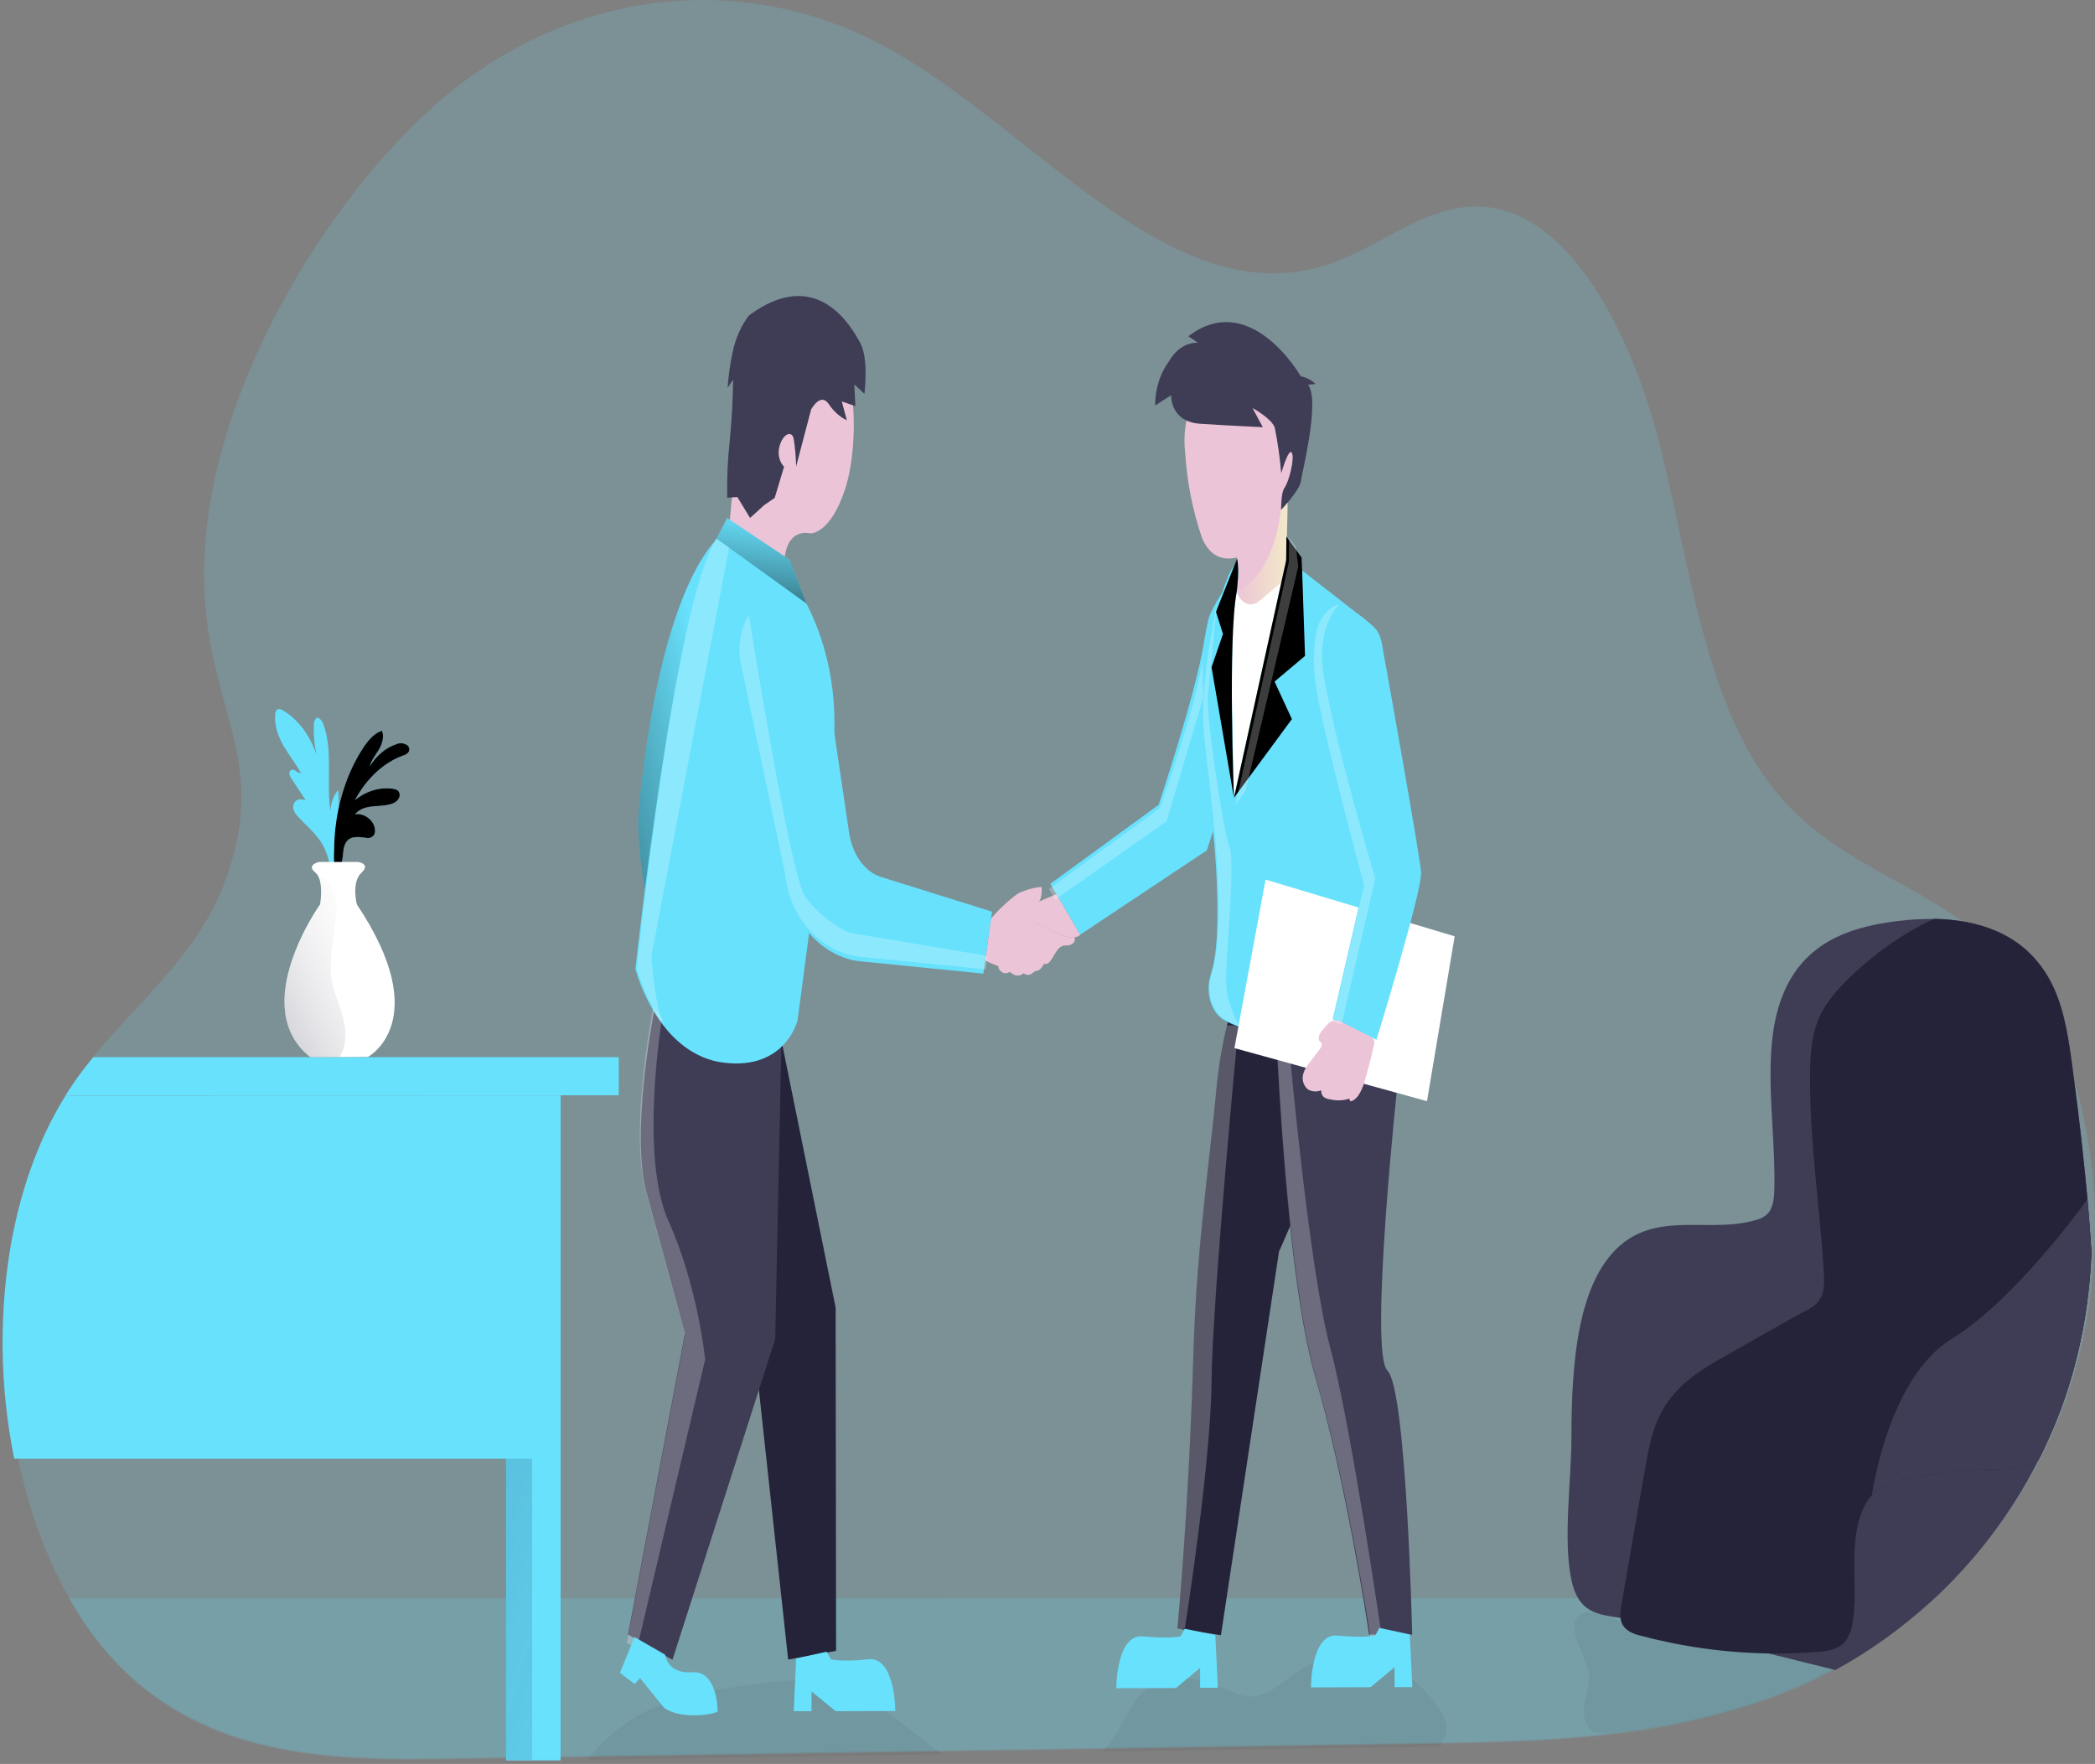 <svg width="424" height="357" viewBox="0 0 424 357" fill="none" xmlns="http://www.w3.org/2000/svg">
<rect x="0" y="0" width="424" height="357" fill="#808080" stroke="none"/>
<g clip-path="url(#clip0)">
<path opacity="0.18" d="M423.897 252.649C423.479 263.673 421.38 274.465 417.729 284.355C411.777 300.229 402.514 313.197 391.55 323.225C385.434 328.78 378.901 333.46 372.059 337.187C368.292 339.255 364.449 341.061 360.545 342.598C336.9 351.888 311.949 352.343 287.338 352.73L114.124 355.435L91.343 355.787C84.096 355.904 76.709 355.973 69.4 355.435C55.454 354.427 41.766 351.232 29.764 342.032C23.581 337.267 18.181 330.869 13.891 323.225C5.754 308.808 1.354 290.422 1.143 272.098V270.172C1.231 252.29 5.343 234.656 13.891 220.887C14.436 220.018 14.991 219.155 15.572 218.32C16.78 216.567 18.101 214.869 19.489 213.171C28.325 202.467 39.993 192.874 45.282 179.084C54.586 154.818 42.984 144.914 41.458 121.11C38.888 81.081 69.071 35.081 93.589 16.716C119.953 -3.078 153.159 -5.452 180.947 10.429C210.349 27.241 237.787 63.854 268.803 53.529C278.775 50.21 287.934 42.038 298.21 41.797C317.197 41.307 330.377 67.236 336.288 91.488C342.199 115.741 345.407 143.113 359.46 160.277C369.545 172.59 383.449 177.221 395.662 185.399C399.372 187.814 402.884 190.74 406.143 194.13C413.339 201.763 418.284 212.122 421.132 223.634C423.392 232.99 424.33 242.83 423.897 252.649Z" fill="#68E1FD"/>
<path opacity="0.18" d="M391.658 323.452C382.134 332.029 371.673 338.562 360.652 342.818C338.55 351.508 315.311 352.481 292.288 352.867L287.461 352.95L223.867 353.951L191.566 354.462L119.67 355.586L114.217 355.669L91.43 356.028C84.183 356.146 76.801 356.208 69.487 355.669C55.526 354.689 41.838 351.494 29.825 342.322C23.665 337.537 18.291 331.128 14.024 323.48L391.658 323.452Z" fill="#68E1FD"/>
<path opacity="0.05" d="M321.566 338.954C321.715 341.832 320.194 344.613 320.626 347.436C321.263 351.577 324.784 350.887 327.94 350.576C335.609 349.734 345.417 348.161 352.885 345.572C359.799 343.171 364.831 340.852 371.421 337.981C371.935 337.753 371.776 335.793 371.801 335.068C371.842 334.109 370.897 333.75 370.182 333.688C363.664 333.405 357.075 333.688 350.68 331.962C347.807 331.176 344.99 329.975 342.076 329.526C338.478 328.981 334.879 329.574 331.281 329.209C328.675 328.939 322.327 325.109 319.906 326.683C316.277 329.091 321.386 335.475 321.566 338.954Z" fill="#000405"/>
<path opacity="0.05" d="M170.553 341.549C178.083 344.385 184.174 350.39 190.805 355.042C166.838 355.41 142.873 355.782 118.91 356.16C120.92 353.585 123.165 351.363 125.592 349.548C133.472 343.626 142.729 342.26 151.704 341.004C157.975 340.12 164.457 339.258 170.553 341.549Z" fill="#000405"/>
<path opacity="0.05" d="M292.781 350.052C292.672 350.973 292.377 351.838 291.928 352.55C291.769 352.827 291.635 353.128 291.527 353.447L286.7 353.53L223.096 354.51C224.249 353.308 225.294 351.93 226.211 350.403C227.537 348.195 228.596 345.69 230.138 343.771C234.692 338.098 241.904 339.154 247.805 341.701C249.599 342.487 251.403 343.385 253.294 343.35C256.646 343.295 259.524 340.369 262.547 338.353C272.041 331.99 284.608 335.399 291.517 346.214C292.195 347.332 292.869 348.63 292.781 350.052Z" fill="#000405"/>
<path d="M258.856 253.29L247.101 330.941L239.2 329.726L238.291 329.581C238.291 329.581 240.552 306.571 241.529 273.754C242.171 252.014 244.942 234.263 246.268 219.507C246.68 215.442 247.368 211.436 248.324 207.539C249.928 201.01 252.369 194.902 255.474 195.531C262.331 196.911 271.362 204.868 272.555 209.851C274.632 218.548 258.856 253.29 258.856 253.29Z" fill="#25233A"/>
<path opacity="0.24" d="M250.637 207.74C250.637 207.74 245.368 262.546 245.199 279.641C245.029 296.736 239.791 329.581 239.791 329.581L239.185 329.726L238.275 329.581C238.275 329.581 240.537 306.571 241.513 273.754C242.156 252.014 244.926 234.263 246.252 219.507C246.664 215.442 247.352 211.436 248.309 207.539C249.088 207.485 249.869 207.552 250.637 207.74Z" fill="white"/>
<path d="M285.806 330.817H277.068V330.748C276.832 329.167 272.442 299.973 266.238 278.827C261.611 263.056 259.375 230.936 258.527 214.496C258.188 208.285 258.054 204.31 258.054 204.31C258.054 204.31 275.798 197.277 278.101 200.396C280.404 203.516 283.02 217.65 283.02 217.65C283.02 217.65 276.945 273.623 280.81 277.419C284.675 281.215 285.806 330.817 285.806 330.817Z" fill="#3F3D56"/>
<path d="M147.535 107.107C147.535 107.107 134.613 112.455 129.38 162.534C127.489 180.588 139.517 212.481 139.517 212.481L147.535 107.107Z" fill="#68E1FD"/>
<path d="M147.535 107.107C147.535 107.107 134.613 112.455 129.38 162.534C127.489 180.588 139.517 212.481 139.517 212.481L147.535 107.107Z" fill="url(#paint0_linear)"/>
<path d="M138.098 206.228C137.306 206.054 136.494 206.137 135.73 206.468C134.966 206.8 134.271 207.371 133.705 208.135C133.138 208.899 132.715 209.833 132.47 210.86C132.226 211.887 132.168 212.977 132.3 214.041C133.287 221.867 135.168 232.73 138.468 238.887C144.04 249.191 151.648 263.408 151.648 263.408L159.512 335.875L169.212 334.116L169.124 264.671L158.176 210.68L138.098 206.228Z" fill="#25233A"/>
<path d="M158.15 210.68L156.891 271L136.099 335.924L129.134 331.969L127.108 330.803L138.622 269.931C138.622 269.931 134.14 253.367 130.84 241.289C127.674 229.701 131.981 206.739 132.341 204.889V204.765L158.15 210.68Z" fill="#3F3D56"/>
<path d="M244.248 172.099L218.593 189.174L213.802 180.982L212.574 178.87L234.492 162.879C234.492 162.879 242.022 140.4 243.657 130.068C243.97 128.15 244.284 126.617 244.577 125.299C245.147 122.904 250.591 114.443 252.421 113.939C254.251 113.435 252.189 120.986 253.408 122.911C254.745 125.552 255.429 128.691 255.361 131.883C255.572 138.302 244.248 172.099 244.248 172.099Z" fill="#68E1FD"/>
<path d="M278.096 192.093C278.096 192.093 265.353 212.653 250.663 207.76C249.651 207.418 248.661 206.97 247.702 206.421C246.454 205.699 245.47 204.342 244.965 202.647C244.46 200.953 244.476 199.059 245.009 197.38V197.339C246.427 193.018 246.468 186.772 246.34 181.009C246.042 167.751 243.544 153.403 243.359 147.433C243.235 143.616 243.693 138.212 244.53 132.815C246.006 123.222 248.643 113.663 251.372 113.111C259.411 111.448 262.166 114.388 262.166 114.388L275.891 125.092C282.722 134.658 279.401 149.676 278.096 192.093Z" fill="#68E1FD"/>
<path d="M257.952 137.943L261.462 145.535L251.742 158.738L249.743 161.457L260.306 113.387L260.347 108.577L261.688 110.419V110.426L263.446 112.842L264.12 132.746L257.952 137.943Z" fill="#68E1FD"/>
<path d="M276.79 149.283L275.3 201.107C275.3 201.107 254.328 214.489 251.557 199.451C249.414 187.828 254.898 174.57 254.898 174.57L276.79 149.283Z" fill="url(#paint1_linear)"/>
<path d="M256.137 178.021L249.83 212.122L288.803 222.861L294.406 189.499L256.137 178.021Z" fill="white"/>
<path d="M260.619 100.971C260.619 101.123 260.481 108.846 260.28 113.76C260.136 117.563 258.81 120.24 256.785 122.891C255.608 124.541 254.193 125.851 252.626 126.742C252.079 127.012 251.474 126.98 250.944 126.653C250.414 126.325 250.003 125.73 249.799 124.996C249.645 124.419 249.625 123.793 249.743 123.201C249.943 122.18 250.144 120.993 250.298 119.75C250.627 117.19 250.771 114.415 250.252 112.455C250.238 112.383 250.22 112.311 250.2 112.241C249.892 111.227 250.2 110.123 250.899 109.011C251.881 107.445 253.598 105.857 255.31 104.519C257.028 103.201 258.801 102.017 260.619 100.971Z" fill="url(#paint2_linear)"/>
<path d="M251.419 119.226C251.066 119.462 250.693 119.638 250.308 119.75C250.637 117.19 250.781 114.415 250.262 112.455L250.91 109.005L251.398 106.437L255.32 104.512L259.293 102.565C258.337 112.062 254.554 117.231 251.419 119.226Z" fill="url(#paint3_linear)"/>
<path d="M250.339 73.985C248.857 74.108 247.407 74.621 246.072 75.495C244.737 76.37 243.544 77.589 242.56 79.083C241.577 80.577 240.822 82.317 240.339 84.202C239.856 86.088 239.654 88.083 239.745 90.073C239.754 90.464 239.783 90.854 239.833 91.24C240.191 97.41 241.379 103.443 243.338 109.046C247.034 117.466 256.317 110.495 257.782 107.017C259.247 103.538 264.773 87.802 262.439 83.337C260.897 80.231 256.363 73.613 250.339 73.985Z" fill="url(#paint4_linear)"/>
<path d="M240.511 68.05L242.423 69.362C241.283 69.331 240.155 69.664 239.13 70.333C238.105 71.003 237.213 71.99 236.527 73.213C234.78 75.565 233.793 78.746 233.777 82.067L237.021 79.997C237.021 79.997 236.779 85.373 242.927 85.767C249.074 86.16 255.582 86.457 255.582 86.457L253.495 82.585C253.495 82.585 257.319 84.656 257.988 86.526C258.6 89.564 259.04 92.66 259.303 95.788C259.303 95.788 260.82 90.481 261.452 91.647C262.084 92.813 260.794 97.617 259.997 98.673C259.201 99.729 259.334 102.89 259.262 103.152C259.19 103.414 263.071 99.073 263.241 97.582C263.41 96.092 267.255 81.019 264.731 77.871L266.273 77.713C265.369 76.892 264.337 76.359 263.256 76.153C263.256 76.153 253.13 58.429 240.511 68.05Z" fill="#3F3D56"/>
<path d="M200.551 185.937C202.233 183.965 204.072 182.25 206.036 180.823C207.576 180.094 209.182 179.648 210.811 179.498C210.811 179.498 211.078 182.514 209.783 182.714C208.488 182.914 207.408 185.558 207.408 185.558C207.408 185.558 215.72 190.127 216.866 189.699C218.012 189.271 217.786 191.493 215.684 191.348C213.582 191.203 213.068 195.151 211.613 195.096C210.158 195.041 207.855 196.248 205.717 196.352C203.556 196.111 201.433 195.446 199.415 194.378L200.551 185.937Z" fill="url(#paint5_linear)"/>
<path d="M168.384 153.907L161.414 206.511C161.414 206.511 159.008 216.581 146.559 215.076C142.007 214.57 137.723 211.98 134.423 207.74L134.222 207.484L134.083 207.291C131.699 204.124 129.831 200.326 128.599 196.138C128.599 196.138 136.597 121.925 144.996 109.046C145.834 107.762 146.672 107.079 147.515 107.141C149.815 107.549 152.012 108.674 153.93 110.426C159.319 114.878 163.582 121.41 166.161 129.168C168.74 136.926 169.514 145.548 168.384 153.907Z" fill="#68E1FD"/>
<path d="M155.282 152.147L146.543 215.069C146.543 215.069 159.934 217.54 161.399 206.511L165.511 174.508L155.282 152.147Z" fill="url(#paint6_linear)"/>
<path d="M147.535 107.107C147.535 107.107 148.867 93.573 149.401 84.773C149.936 75.973 152.074 64.185 163.074 65.697C174.074 67.208 174.11 89.535 171.072 98.88C168.034 108.225 163.984 107.956 163.984 107.956C163.984 107.956 158.505 106.354 158.71 115.202L147.535 107.107Z" fill="url(#paint7_linear)"/>
<path d="M151.596 63.827C149.995 65.893 148.839 68.501 148.25 71.377C147.756 73.707 147.422 76.094 147.253 78.506L148.373 76.857C148.318 80.986 148.089 85.109 147.69 89.204C147.272 93.019 147.1 96.875 147.176 100.73L149.232 100.592L151.802 104.829L154.639 102.248L156.788 100.764L158.69 94.456C158.217 93.999 157.87 93.346 157.703 92.597C157.536 91.848 157.557 91.046 157.764 90.315C158.463 87.741 160.201 87.147 160.607 88.665C160.917 90.557 161.089 92.485 161.121 94.421L164.154 82.889C164.154 82.889 166.055 79.307 167.721 81.771C168.719 83.263 169.981 84.392 171.391 85.056L170.363 81.246L173.113 82.192L172.897 77.788L174.953 79.714C174.953 79.714 175.853 72.585 174.11 69.424C172.368 66.263 165.439 53.598 151.596 63.827Z" fill="#3F3D56"/>
<path d="M200.782 184.508L199.389 194.392L199.014 197.049L173.925 194.537C166.981 193.736 160.165 187.359 159.301 178.035L150.619 136.88C150.228 135.193 150.162 133.4 150.427 131.669C150.692 129.938 151.28 128.325 152.136 126.982C152.991 125.639 154.086 124.609 155.319 123.989C156.551 123.369 157.881 123.178 159.183 123.436C160.836 123.768 162.386 124.715 163.658 126.171C164.93 127.626 165.873 129.531 166.379 131.669L171.843 168.504C172.161 170.672 172.937 172.672 174.079 174.264C175.222 175.855 176.681 176.97 178.284 177.476L200.782 184.508Z" fill="#68E1FD"/>
<path d="M213.803 180.975L210.307 182.438C210.307 182.438 205.938 182.963 204.484 184.633C203.029 186.303 203.841 187.055 203.841 187.055C203.841 187.055 208.467 186.144 209.464 186.662C210.462 187.18 215.34 189.782 216.882 189.747C218.424 189.713 218.593 189.174 218.593 189.174L213.803 180.975Z" fill="url(#paint8_linear)"/>
<path d="M203.26 193.246C203.517 192.938 203.825 192.716 204.158 192.596C204.491 192.476 204.84 192.462 205.177 192.556C205.253 192.573 205.323 192.621 205.378 192.694C205.411 192.778 205.428 192.872 205.428 192.966C205.428 193.061 205.411 193.155 205.378 193.239C205.146 194.291 204.777 195.279 204.288 196.159C204.833 195.91 205.085 195.096 205.429 194.481C205.689 194.02 206.022 193.643 206.405 193.378C206.787 193.113 207.209 192.966 207.639 192.949C207.743 192.936 207.847 192.965 207.938 193.032C208.148 193.225 208.056 193.667 207.938 193.978C207.722 194.557 207.511 195.144 207.295 195.731C207.841 194.674 208.472 193.702 209.176 192.832C209.345 192.59 209.557 192.412 209.793 192.314C209.912 192.265 210.039 192.275 210.153 192.342C210.266 192.41 210.357 192.53 210.41 192.68C210.456 192.864 210.456 193.062 210.41 193.246C210.262 194.044 210 194.796 209.639 195.461C210.073 194.499 210.618 193.635 211.253 192.901C211.298 192.83 211.355 192.774 211.42 192.739C211.484 192.704 211.554 192.691 211.623 192.701C211.701 192.736 211.766 192.81 211.803 192.908C212.019 193.391 211.803 194.005 211.577 194.488C211.161 195.379 210.631 196.331 209.855 196.49C209.68 196.503 209.508 196.545 209.341 196.614C209.222 196.696 209.11 196.795 209.007 196.911C208.74 197.157 208.425 197.294 208.101 197.304C207.776 197.314 207.457 197.196 207.182 196.966C206.807 197.286 206.371 197.451 205.927 197.441C205.483 197.431 205.051 197.247 204.684 196.911C204.6 196.812 204.494 196.752 204.383 196.741C204.272 196.73 204.161 196.768 204.067 196.849C203.733 197.002 203.371 197.011 203.032 196.877C202.693 196.742 202.394 196.469 202.175 196.096C201.713 195.213 202.751 193.84 203.26 193.246Z" fill="url(#paint9_linear)"/>
<path d="M278.579 210.424L269.995 206.442L269.702 206.304L275.958 179.305C275.958 179.305 267.733 148.938 266.366 139.641C265.924 136.55 265.903 133.377 266.304 130.276C266.505 128.665 267.065 127.173 267.909 125.997C268.753 124.82 269.842 124.014 271.033 123.684C272.366 123.29 273.759 123.534 274.971 124.375C276.041 125.119 277.072 125.963 278.055 126.901C278.843 127.67 279.402 128.79 279.633 130.062C281.175 138.564 287.379 173.252 287.61 176.544C287.862 180.319 278.579 210.424 278.579 210.424Z" fill="#68E1FD"/>
<path d="M267.461 208.734C267.039 209.272 266.638 210.238 267.086 210.749C267.194 210.873 267.343 210.942 267.43 211.094C267.646 211.46 267.379 211.97 267.132 212.295L265.076 214.98C264.315 215.966 263.488 217.202 263.662 218.603C263.747 219.101 263.931 219.559 264.193 219.929C264.455 220.3 264.787 220.569 265.153 220.708C265.891 220.966 266.666 220.954 267.399 220.673C267.387 220.964 267.438 221.253 267.547 221.504C267.655 221.756 267.817 221.959 268.011 222.088C268.405 222.335 268.831 222.475 269.265 222.502C270.518 222.802 271.804 222.755 273.043 222.364C273.136 222.551 273.228 222.73 273.326 222.91C274.95 222.523 275.834 220.19 276.41 218.12C276.986 216.049 277.572 213.744 278.065 211.515C278.157 211.215 278.173 210.883 278.111 210.569C278.035 210.385 277.93 210.224 277.804 210.097C277.679 209.97 277.535 209.879 277.381 209.831C275.418 208.83 273.459 207.809 271.491 206.822C269.671 205.911 268.844 207.001 267.461 208.734Z" fill="url(#paint10_linear)"/>
<path d="M257.952 137.943L261.462 145.535L251.742 158.738L249.743 161.457L260.306 113.387L260.347 108.577L261.688 110.419V110.426L263.446 112.842L264.12 132.746L257.952 137.943Z" fill="#68E1FD"/>
<path d="M250.308 119.75L248.997 128.032L249.743 161.45L259.319 117.88L255.207 121.372C254.986 121.559 254.759 121.731 254.523 121.89C254.166 122.131 253.777 122.275 253.378 122.315C252.98 122.354 252.579 122.287 252.2 122.119C251.82 121.95 251.469 121.683 251.167 121.332C250.864 120.982 250.616 120.554 250.437 120.075C250.395 119.964 250.359 119.854 250.323 119.737L250.308 119.75Z" fill="white"/>
<path d="M250.37 113.077L246.098 123.822L247.517 128.308L245.199 135.038L249.727 161.45C249.727 161.45 248.488 129.164 250.293 119.737C250.308 119.75 250.904 115.257 250.37 113.077Z" fill="#68E1FD"/>
<path d="M257.952 137.943L261.462 145.535L251.742 158.738L249.743 161.457L260.306 113.387L260.347 108.577L261.688 110.419V110.426L263.446 112.842L264.12 132.746L257.952 137.943Z" fill="url(#paint11_linear)"/>
<path d="M250.37 113.077L246.098 123.822L247.517 128.308L245.199 135.038L249.727 161.45C249.727 161.45 248.488 129.164 250.293 119.737C250.308 119.75 250.904 115.257 250.37 113.077Z" fill="url(#paint12_linear)"/>
<path d="M147.186 104.843L159.805 113.27L163.218 122.152L145.006 108.998L147.186 104.843Z" fill="#68E1FD"/>
<path d="M147.186 104.843L159.805 113.27L163.218 122.152L145.006 108.998L147.186 104.843Z" fill="url(#paint13_linear)"/>
<path d="M113.456 221.688V356.27H102.42V295.218H2.875C1.401 287.941 0.612 280.445 0.526 272.905L0.526 271C0.614 253.125 4.721 235.443 13.279 221.715L113.456 221.688Z" fill="#68E1FD"/>
<path d="M125.232 213.951V221.667H13.279C13.819 220.798 14.379 219.935 14.955 219.1C16.168 217.347 17.484 215.649 18.877 213.951H125.232Z" fill="#68E1FD"/>
<path d="M64.342 169.546C63.077 167.917 61.566 166.675 60.23 165.184C59.757 164.66 59.258 163.956 59.351 163.114C59.41 162.787 59.539 162.492 59.721 162.262C59.904 162.033 60.132 161.881 60.379 161.823C60.879 161.733 61.387 161.775 61.874 161.947L58.996 157.599C58.729 157.192 58.441 156.633 58.636 156.157C58.831 155.68 59.381 155.708 59.762 155.95C60.107 156.268 60.507 156.46 60.923 156.509C59.895 154.569 58.59 152.989 57.495 151.146C56.4 149.303 55.521 147.005 55.686 144.686C55.69 144.349 55.779 144.023 55.938 143.761C56.267 143.32 56.822 143.506 57.248 143.761C60.293 145.541 62.736 148.778 64.1 152.844C63.625 150.865 63.434 148.783 63.535 146.708C63.525 146.467 63.554 146.225 63.622 146.001C63.69 145.777 63.793 145.575 63.925 145.411C64.439 144.935 65.118 145.756 65.416 146.522C67.441 151.816 66.028 158.255 66.855 164.114C66.963 162.485 67.529 160.972 68.438 159.884C68.69 162.9 68.603 165.95 68.181 168.932C68.814 169.304 68.762 170.519 68.603 171.43C68.397 172.81 68.14 174.191 67.832 175.571C66.701 175.447 66.68 174.619 66.326 173.397C65.879 171.937 65.202 170.623 64.342 169.546Z" fill="#68E1FD"/>
<path d="M73.404 151.505C74.468 149.883 75.743 148.344 77.321 147.902C77.799 149.138 77.321 150.663 76.657 151.746C75.995 152.83 75.172 153.817 74.838 155.101C76.215 152.894 78.077 151.33 80.158 150.635C80.897 150.297 81.704 150.359 82.409 150.808C82.51 150.879 82.6 150.977 82.672 151.096C82.744 151.214 82.798 151.351 82.831 151.498C82.954 152.257 82.235 152.713 81.669 152.878C77.701 154.281 74.219 157.489 71.816 161.954C74.161 160.049 76.91 159.241 79.634 159.656C80.107 159.732 80.662 159.925 80.837 160.511C81.109 161.381 80.374 162.209 79.706 162.506C77.136 163.652 73.918 162.43 71.841 164.79C72.966 164.625 74.096 165.045 74.997 165.964C75.722 166.702 76.257 168.214 75.619 169.083C75.403 169.308 75.153 169.467 74.887 169.548C74.621 169.629 74.344 169.631 74.077 169.553C72.592 169.38 70.762 169.049 69.909 170.691C69.441 171.595 69.477 172.762 69.302 173.866C69.163 174.743 68.623 176.295 67.914 175.44C67.441 174.867 67.626 172.865 67.626 172.106C67.661 164.543 69.707 157.244 73.394 151.525L73.404 151.505Z" fill="#68E1FD"/>
<path d="M64.342 169.546C63.077 167.917 61.566 166.675 60.23 165.184C59.757 164.66 59.258 163.956 59.351 163.114C59.41 162.787 59.539 162.492 59.721 162.262C59.904 162.033 60.132 161.881 60.379 161.823C60.879 161.733 61.387 161.775 61.874 161.947L58.996 157.599C58.729 157.192 58.441 156.633 58.636 156.157C58.831 155.68 59.381 155.708 59.762 155.95C60.107 156.268 60.507 156.46 60.923 156.509C59.895 154.569 58.59 152.989 57.495 151.146C56.4 149.303 55.521 147.005 55.686 144.686C55.69 144.349 55.779 144.023 55.938 143.761C56.267 143.32 56.822 143.506 57.248 143.761C60.293 145.541 62.736 148.778 64.1 152.844C63.625 150.865 63.434 148.783 63.535 146.708C63.525 146.467 63.554 146.225 63.622 146.001C63.69 145.777 63.793 145.575 63.925 145.411C64.439 144.935 65.118 145.756 65.416 146.522C67.441 151.816 66.028 158.255 66.855 164.114C66.963 162.485 67.529 160.972 68.438 159.884C68.69 162.9 68.603 165.95 68.181 168.932C68.814 169.304 68.762 170.519 68.603 171.43C68.397 172.81 68.14 174.191 67.832 175.571C66.701 175.447 66.68 174.619 66.326 173.397C65.879 171.937 65.202 170.623 64.342 169.546Z" fill="url(#paint14_linear)"/>
<path d="M73.404 151.505C74.468 149.883 75.743 148.344 77.321 147.902C77.799 149.138 77.321 150.663 76.657 151.746C75.995 152.83 75.172 153.817 74.838 155.101C76.215 152.894 78.077 151.33 80.158 150.635C80.897 150.297 81.704 150.359 82.409 150.808C82.51 150.879 82.6 150.977 82.672 151.096C82.744 151.214 82.798 151.351 82.831 151.498C82.954 152.257 82.235 152.713 81.669 152.878C77.701 154.281 74.219 157.489 71.816 161.954C74.161 160.049 76.91 159.241 79.634 159.656C80.107 159.732 80.662 159.925 80.837 160.511C81.109 161.381 80.374 162.209 79.706 162.506C77.136 163.652 73.918 162.43 71.841 164.79C72.966 164.625 74.096 165.045 74.997 165.964C75.722 166.702 76.257 168.214 75.619 169.083C75.403 169.308 75.153 169.467 74.887 169.548C74.621 169.629 74.344 169.631 74.077 169.553C72.592 169.38 70.762 169.049 69.909 170.691C69.441 171.595 69.477 172.762 69.302 173.866C69.163 174.743 68.623 176.295 67.914 175.44C67.441 174.867 67.626 172.865 67.626 172.106C67.661 164.543 69.707 157.244 73.394 151.525L73.404 151.505Z" fill="url(#paint15_linear)"/>
<path d="M74.483 213.896L68.603 213.937H62.784C49.985 203.75 64.778 183.032 64.778 183.032C64.778 183.032 65.364 179.802 64.599 177.766C64.422 177.275 64.146 176.861 63.802 176.572C61.915 175.053 64.547 174.453 64.547 174.453H72.442C72.442 174.453 75.146 174.757 73.116 176.668C71.085 178.58 72.216 183.032 72.216 183.032C88.012 206.615 74.483 213.896 74.483 213.896Z" fill="white"/>
<path opacity="0.51" d="M69.029 213.316C68.899 213.538 68.757 213.745 68.603 213.937H62.784C49.985 203.75 64.778 183.032 64.778 183.032C64.778 183.032 65.364 179.802 64.599 177.766C67.169 177.503 68.407 181.955 68.063 184.785C67.801 186.966 67.549 189.153 67.266 191.334C66.937 193.374 66.85 195.47 67.009 197.546C67.328 200.306 68.5 202.743 69.266 205.338C70.032 207.933 70.309 211.108 69.029 213.316Z" fill="url(#paint16_linear)"/>
<path d="M113.456 221.688L55.948 243.628C45.974 247.432 36.699 253.984 28.715 262.866C20.73 271.749 14.211 282.766 9.573 295.218H2.891C1.412 287.942 0.617 280.446 0.526 272.905L0.526 271C0.614 253.125 4.721 235.443 13.279 221.715L113.456 221.688Z" fill="url(#paint17_linear)"/>
<path opacity="0.61" d="M107.694 295.218H102.42V356.16H107.694V295.218Z" fill="url(#paint18_linear)"/>
<path d="M423.275 253.449C422.855 264.473 420.755 275.264 417.107 285.156C415.755 288.759 414.227 292.238 412.532 295.57C406.837 306.806 399.389 316.275 390.943 324.033C384.826 329.583 378.293 334.26 371.452 337.988L357.825 334.613L331.708 328.146C330.428 327.828 329.189 327.628 328.017 327.456C323.201 326.724 319.454 326.365 318.04 319.802C316.287 311.72 318.04 299.352 318.04 290.877C318.04 276.149 319.187 258.612 328.737 251.379C336.663 245.388 346.728 249.619 355.574 246.844C356.426 246.658 357.229 246.183 357.907 245.464C358.936 244.187 359.095 242.117 359.121 240.24C359.342 225.988 355.795 210.003 362.138 198.574C366.99 189.837 375.867 187.428 383.948 186.421C386.435 186.103 388.933 185.958 391.432 185.986C392.645 185.986 393.856 186.055 395.066 186.193C403.439 187.062 411.417 190.672 415.673 199.927C417.95 204.869 418.757 210.735 419.518 216.457C419.862 219.1 420.206 221.764 420.546 224.428C421.677 233.966 422.705 243.732 423.275 253.449Z" fill="#3F3D56"/>
<path d="M423.275 253.449C422.855 264.473 420.755 275.264 417.107 285.155C415.755 288.759 414.227 292.238 412.532 295.57C409.402 297.358 405.634 297.337 402.144 297.406C396.65 297.518 391.169 298.15 385.741 299.297C383.305 299.808 380.766 300.491 378.854 302.589C376.33 305.35 375.456 310.063 375.317 314.446C375.178 318.829 375.615 323.266 375.06 327.594C374.929 329.052 374.516 330.439 373.863 331.617C372.552 333.736 370.264 334.116 368.208 334.288C364.734 334.569 361.257 334.684 357.779 334.633C349.032 334.482 340.313 333.253 331.734 330.962C330.248 330.561 328.516 329.851 328.043 327.911C328.009 327.767 327.985 327.619 327.971 327.469C327.893 326.558 327.956 325.635 328.156 324.757L332.859 297.723C333.497 294.052 334.155 290.311 335.609 287.088C338.508 280.635 344.019 277.336 349.185 274.416L363.094 266.542C366.898 264.402 369.483 264.126 369.144 258.115C368.399 244.822 366.322 231.889 366.322 218.472C366.322 214.621 366.456 210.638 367.689 207.174C368.923 203.709 371.138 201.073 373.415 198.754C378.881 193.285 384.94 188.976 391.38 185.979C392.593 185.979 393.805 186.048 395.014 186.186C403.388 187.055 411.365 190.665 415.621 199.92C417.898 204.862 418.705 210.728 419.466 216.45C419.811 219.093 420.155 221.757 420.494 224.421C421.24 230.474 421.923 236.589 422.473 242.717C422.792 246.278 423.049 249.84 423.275 253.449Z" fill="#25233A"/>
<path d="M423.275 253.449C422.855 264.473 420.755 275.264 417.107 285.156C415.755 288.759 414.227 292.238 412.532 295.57C409.402 297.358 405.634 297.337 402.144 297.406C396.65 297.518 391.169 298.15 385.742 299.297C383.305 299.808 380.766 300.491 378.854 302.589C378.854 302.589 382.046 278.903 395.066 270.924C408.086 262.946 422.473 242.703 422.473 242.703C422.792 246.279 423.049 249.84 423.275 253.449Z" fill="#3F3D56"/>
<path d="M137.525 204.503C137.454 204.42 137.388 204.33 137.322 204.241L137.367 204.296C137.426 204.356 137.479 204.425 137.525 204.503Z" fill="url(#paint19_linear)"/>
<path opacity="0.24" d="M131.832 193.522C131.832 193.522 132.578 204.627 134.49 207.45C132.051 204.211 130.141 200.325 128.882 196.041C128.882 196.041 136.433 122.194 144.996 109.012L147.566 110.84L131.832 193.522Z" fill="white"/>
<path opacity="0.24" d="M243.384 133.657L243.503 141.249L236.121 166.199L213.566 182.072L212.302 179.898L234.718 163.569C234.718 163.569 241.714 144.244 243.384 133.657Z" fill="white"/>
<path opacity="0.24" d="M199.873 193.46L199.492 196.179L173.833 193.612C166.729 192.791 159.759 186.268 158.875 176.737L150.018 134.637C149.618 132.91 149.55 131.075 149.82 129.302C150.089 127.53 150.688 125.878 151.56 124.499C151.56 124.499 159.831 176.606 162.869 181.272C165.906 185.937 171.694 188.732 171.694 188.732L199.873 193.46Z" fill="white"/>
<path opacity="0.24" d="M142.714 275.141L128.913 333.667L126.856 332.48L138.633 270.227C138.633 270.227 134.048 253.291 130.676 240.93C127.437 229.08 131.842 205.6 132.218 203.709L133.981 206.159C133.981 206.159 129.355 233.945 135.307 247.155C141.259 260.365 142.714 275.141 142.714 275.141Z" fill="white"/>
<path opacity="0.24" d="M250.981 207.74C249.947 207.387 248.935 206.925 247.954 206.359C247.32 205.995 246.747 205.467 246.265 204.805C245.784 204.144 245.405 203.361 245.149 202.502C244.893 201.643 244.766 200.725 244.774 199.8C244.783 198.875 244.927 197.961 245.199 197.111V197.008C246.653 192.591 246.694 186.2 246.561 180.306C246.258 166.751 243.703 152.099 243.513 145.97C243.389 142.07 243.857 136.542 244.71 131.021L246.324 121.849C246.324 121.849 244.844 136.729 244.464 140.807C244.083 144.886 247.548 168.11 248.838 171.478C250.128 174.846 247.866 194.668 248.17 199.375C248.473 204.082 250.981 207.74 250.981 207.74Z" fill="white"/>
<path opacity="0.24" d="M279.607 330.955L277.505 332.335C277.263 330.713 272.766 300.863 266.428 279.234C261.694 263.104 259.411 230.232 258.522 213.447L261.128 214.137C261.128 214.137 264.994 256.996 269.239 272.843C273.485 288.689 279.607 330.955 279.607 330.955Z" fill="white"/>
<path opacity="0.24" d="M278.332 177.828L271.516 207.305L269.974 206.912L269.671 206.774L276.071 179.167C276.071 179.167 267.692 148.151 266.273 138.599C265.822 135.437 265.799 132.192 266.207 129.02C266.412 127.372 266.984 125.846 267.847 124.642C268.711 123.439 269.825 122.614 271.044 122.277C271.044 122.277 266.417 126.604 267.826 136.17C269.666 148.462 278.332 177.828 278.332 177.828Z" fill="white"/>
<path opacity="0.24" d="M262.752 114.671L252.097 160.056L250.051 162.837L260.856 113.677L260.897 108.756L262.269 110.64V110.647L262.752 114.671Z" fill="white"/>
<path d="M128.424 331.32L125.469 338.54L128.44 340.824L129.545 339.637L134.336 345.559C134.336 345.559 136.047 347.146 140.236 347.146C144.426 347.146 145.253 346.339 145.253 346.339C145.253 346.339 145.253 338.057 140.113 338.436C134.973 338.816 134.618 334.889 134.618 334.889L128.424 331.32Z" fill="#68E1FD"/>
<path d="M161.126 335.655L160.643 346.325H164.241V342.322L169.124 346.325L181.198 346.283C181.198 346.283 181.198 335.241 175.77 335.82C170.342 336.4 168.153 335.82 168.153 335.82L167.294 334.281L161.126 335.655Z" fill="#68E1FD"/>
<path d="M285.323 330.789L285.837 341.452H282.239V337.422L277.392 341.466L265.317 341.507C265.317 341.507 265.317 330.465 270.709 331.01C276.101 331.555 278.327 331.01 278.327 331.01L279.175 329.464L285.323 330.789Z" fill="#68E1FD"/>
<path d="M245.965 330.92L246.479 341.576H242.881V337.546L238.002 341.632L225.928 341.673C225.928 341.673 225.928 330.63 231.32 331.176C236.712 331.721 238.938 331.176 238.938 331.176L239.786 329.63L245.965 330.92Z" fill="#68E1FD"/>
<path d="M128.424 331.32L125.469 338.54L128.44 340.824L129.545 339.637L134.336 345.559C134.336 345.559 136.047 347.146 140.236 347.146C144.426 347.146 145.253 346.339 145.253 346.339C145.253 346.339 145.253 338.057 140.113 338.436C134.973 338.816 134.618 334.889 134.618 334.889L128.424 331.32Z" fill="url(#paint20_linear)"/>
<path d="M161.126 335.655L160.643 346.325H164.241V342.322L169.124 346.325L181.198 346.283C181.198 346.283 181.198 335.241 175.77 335.82C170.342 336.4 168.153 335.82 168.153 335.82L167.294 334.281L161.126 335.655Z" fill="url(#paint21_linear)"/>
<path d="M285.323 330.789L285.837 341.452H282.239V337.422L277.392 341.466L265.317 341.507C265.317 341.507 265.317 330.465 270.709 331.01C276.101 331.555 278.327 331.01 278.327 331.01L279.175 329.464L285.323 330.789Z" fill="url(#paint22_linear)"/>
<path d="M245.965 330.92L246.479 341.576H242.881V337.546L238.002 341.632L225.928 341.673C225.928 341.673 225.928 330.63 231.32 331.176C236.712 331.721 238.938 331.176 238.938 331.176L239.786 329.63L245.965 330.92Z" fill="url(#paint23_linear)"/>
</g>
<defs>
<linearGradient id="paint0_linear" x1="148.137" y1="157.647" x2="91.144" y2="172.362" gradientUnits="userSpaceOnUse">
<stop stop-opacity="0"/>
<stop offset="0.91" stop-opacity="0.8"/>
<stop offset="1"/>
</linearGradient>
<linearGradient id="paint1_linear" x1="13267.1" y1="15484.3" x2="14842.4" y2="15038.3" gradientUnits="userSpaceOnUse">
<stop stop-opacity="0"/>
<stop offset="0.91" stop-opacity="0.8"/>
<stop offset="1"/>
</linearGradient>
<linearGradient id="paint2_linear" x1="250.036" y1="113.946" x2="261.031" y2="113.946" gradientUnits="userSpaceOnUse">
<stop stop-color="#ECC4D7"/>
<stop offset="0.42" stop-color="#EFD4D1"/>
<stop offset="1" stop-color="#F2EAC9"/>
</linearGradient>
<linearGradient id="paint3_linear" x1="4764.29" y1="7923.33" x2="4037.01" y2="8559.24" gradientUnits="userSpaceOnUse">
<stop stop-color="#ECC4D7"/>
<stop offset="0.42" stop-color="#EFD4D1"/>
<stop offset="1" stop-color="#F2EAC9"/>
</linearGradient>
<linearGradient id="paint4_linear" x1="11126.8" y1="17281.3" x2="12181.5" y2="17281.3" gradientUnits="userSpaceOnUse">
<stop stop-color="#ECC4D7"/>
<stop offset="0.42" stop-color="#EFD4D1"/>
<stop offset="1" stop-color="#F2EAC9"/>
</linearGradient>
<linearGradient id="paint5_linear" x1="7207.47" y1="10043.2" x2="7625.5" y2="9867.91" gradientUnits="userSpaceOnUse">
<stop stop-color="#ECC4D7"/>
<stop offset="0.42" stop-color="#EFD4D1"/>
<stop offset="1" stop-color="#F2EAC9"/>
</linearGradient>
<linearGradient id="paint6_linear" x1="5686.68" y1="14149.4" x2="9230.97" y2="16723.9" gradientUnits="userSpaceOnUse">
<stop stop-opacity="0"/>
<stop offset="0.91" stop-opacity="0.8"/>
<stop offset="1"/>
</linearGradient>
<linearGradient id="paint7_linear" x1="8113.87" y1="21656.2" x2="8448.68" y2="21709.2" gradientUnits="userSpaceOnUse">
<stop stop-color="#ECC4D7"/>
<stop offset="0.42" stop-color="#EFD4D1"/>
<stop offset="1" stop-color="#F2EAC9"/>
</linearGradient>
<linearGradient id="paint8_linear" x1="6413.48" y1="5169.53" x2="6279.2" y2="5710.27" gradientUnits="userSpaceOnUse">
<stop stop-color="#ECC4D7"/>
<stop offset="0.42" stop-color="#EFD4D1"/>
<stop offset="1" stop-color="#F2EAC9"/>
</linearGradient>
<linearGradient id="paint9_linear" x1="4173.06" y1="3203.99" x2="4157.61" y2="3311" gradientUnits="userSpaceOnUse">
<stop stop-color="#ECC4D7"/>
<stop offset="0.42" stop-color="#EFD4D1"/>
<stop offset="1" stop-color="#F2EAC9"/>
</linearGradient>
<linearGradient id="paint10_linear" x1="7716.89" y1="10319.9" x2="8126.49" y2="10319.9" gradientUnits="userSpaceOnUse">
<stop stop-color="#ECC4D7"/>
<stop offset="0.42" stop-color="#EFD4D1"/>
<stop offset="1" stop-color="#F2EAC9"/>
</linearGradient>
<linearGradient id="paint11_linear" x1="7425.21" y1="-18488.2" x2="7153.01" y2="-4750.62" gradientUnits="userSpaceOnUse">
<stop stop-opacity="0"/>
<stop offset="0.91" stop-opacity="0.8"/>
<stop offset="1"/>
</linearGradient>
<linearGradient id="paint12_linear" x1="2841.16" y1="17257.7" x2="2235.12" y2="4715.24" gradientUnits="userSpaceOnUse">
<stop stop-opacity="0"/>
<stop offset="0.91" stop-opacity="0.8"/>
<stop offset="1"/>
</linearGradient>
<linearGradient id="paint13_linear" x1="154.994" y1="104.85" x2="150.68" y2="133.977" gradientUnits="userSpaceOnUse">
<stop stop-opacity="0"/>
<stop offset="0.44" stop-opacity="0.35"/>
<stop offset="0.91" stop-opacity="0.8"/>
<stop offset="1"/>
</linearGradient>
<linearGradient id="paint14_linear" x1="1677.25" y1="9332.84" x2="1949.28" y2="9298.51" gradientUnits="userSpaceOnUse">
<stop stop-opacity="0"/>
<stop offset="0.91" stop-opacity="0.8"/>
<stop offset="1"/>
</linearGradient>
<linearGradient id="paint15_linear" x1="2274.73" y1="8028.78" x2="2082.96" y2="8027.19" gradientUnits="userSpaceOnUse">
<stop stop-opacity="0"/>
<stop offset="0.91" stop-opacity="0.8"/>
<stop offset="1"/>
</linearGradient>
<linearGradient id="paint16_linear" x1="78.832" y1="183.956" x2="37.985" y2="205.975" gradientUnits="userSpaceOnUse">
<stop stop-color="white" stop-opacity="0"/>
<stop offset="1" stop-color="#3F3D56"/>
</linearGradient>
<linearGradient id="paint17_linear" x1="12513.1" y1="10982.1" x2="8224.77" y2="24756.5" gradientUnits="userSpaceOnUse">
<stop stop-opacity="0"/>
<stop offset="0.91" stop-opacity="0.8"/>
<stop offset="1"/>
</linearGradient>
<linearGradient id="paint18_linear" x1="-62.138" y1="235.891" x2="213.788" y2="318.092" gradientUnits="userSpaceOnUse">
<stop offset="0.17" stop-color="#00272E"/>
<stop offset="1" stop-color="#69B9EB" stop-opacity="0"/>
</linearGradient>
<linearGradient id="paint19_linear" x1="137.322" y1="204.372" x2="137.525" y2="204.372" gradientUnits="userSpaceOnUse">
<stop stop-color="#68E1FD"/>
<stop offset="1" stop-color="#69B9EB"/>
</linearGradient>
<linearGradient id="paint20_linear" x1="5832.51" y1="12590" x2="5094.09" y2="12997.6" gradientUnits="userSpaceOnUse">
<stop stop-opacity="0"/>
<stop offset="0.91" stop-opacity="0.8"/>
<stop offset="1"/>
</linearGradient>
<linearGradient id="paint21_linear" x1="7418.82" y1="9602.8" x2="6959.25" y2="10128.4" gradientUnits="userSpaceOnUse">
<stop stop-opacity="0"/>
<stop offset="0.91" stop-opacity="0.8"/>
<stop offset="1"/>
</linearGradient>
<linearGradient id="paint22_linear" x1="10899.8" y1="9535.65" x2="11246.9" y2="9983.01" gradientUnits="userSpaceOnUse">
<stop stop-opacity="0"/>
<stop offset="0.91" stop-opacity="0.8"/>
<stop offset="1"/>
</linearGradient>
<linearGradient id="paint23_linear" x1="9073.09" y1="9519.51" x2="9897.78" y2="10232.5" gradientUnits="userSpaceOnUse">
<stop stop-opacity="0"/>
<stop offset="0.91" stop-opacity="0.8"/>
<stop offset="1"/>
</linearGradient>
<clipPath id="clip0">
<rect width="423.473" height="356.27" fill="white" transform="translate(0.526)"/>
</clipPath>
</defs>
</svg>
